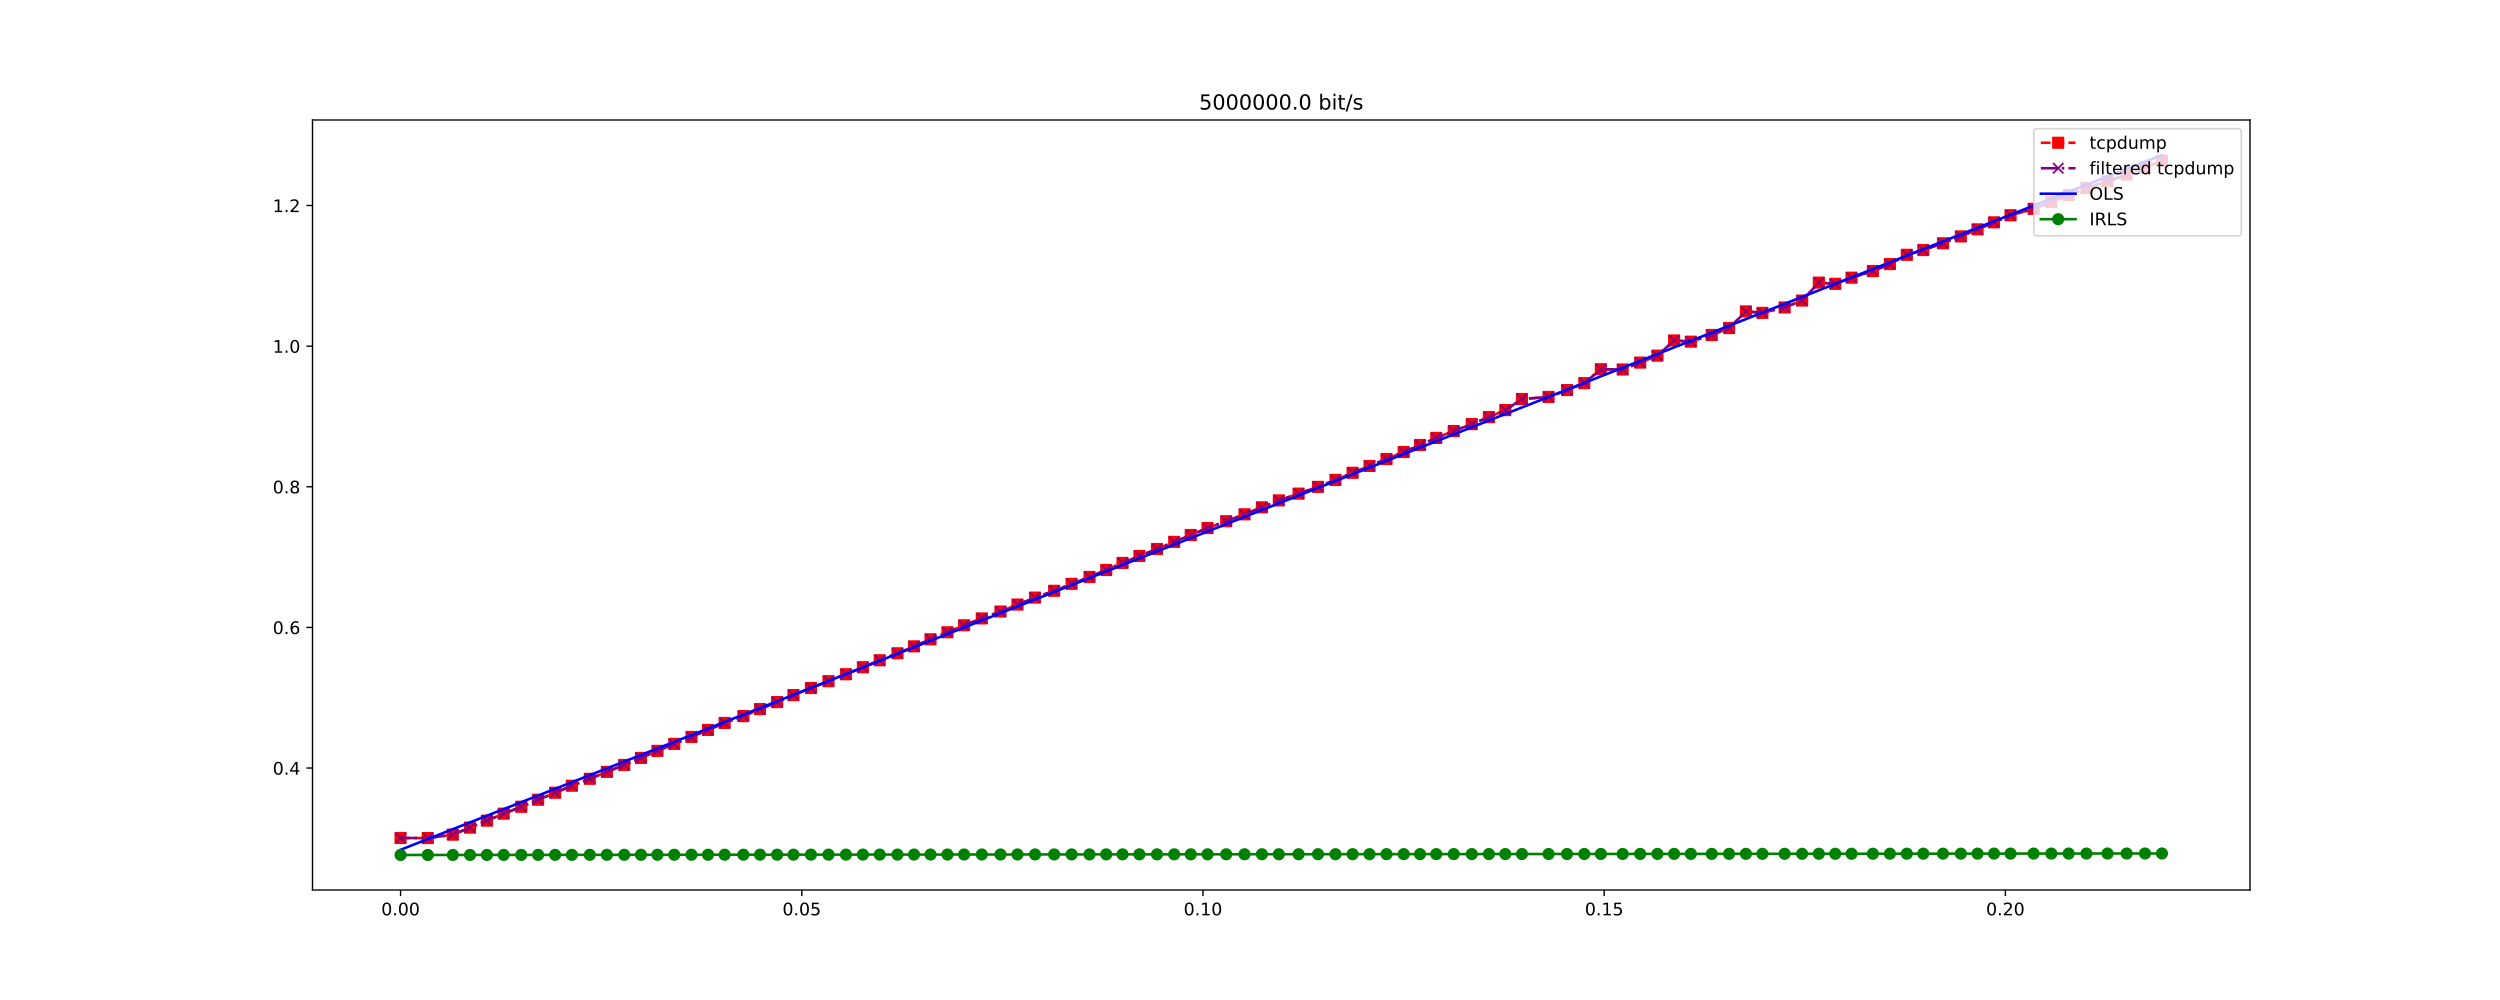 <?xml version="1.0" encoding="utf-8" standalone="no"?>
<!DOCTYPE svg PUBLIC "-//W3C//DTD SVG 1.1//EN"
  "http://www.w3.org/Graphics/SVG/1.1/DTD/svg11.dtd">
<!-- Created with matplotlib (http://matplotlib.org/) -->
<svg height="576pt" version="1.1" viewBox="0 0 1440 576" width="1440pt" xmlns="http://www.w3.org/2000/svg" xmlns:xlink="http://www.w3.org/1999/xlink">
 <defs>
  <style type="text/css">
*{stroke-linecap:butt;stroke-linejoin:round;}
  </style>
 </defs>
 <g id="figure_1">
  <g id="patch_1">
   <path d="M 0 576 
L 1440 576 
L 1440 0 
L 0 0 
z
" style="fill:#ffffff;"/>
  </g>
  <g id="axes_1">
   <g id="patch_2">
    <path d="M 180 512.64 
L 1296 512.64 
L 1296 69.12 
L 180 69.12 
z
" style="fill:#ffffff;"/>
   </g>
   <g id="matplotlib.axis_1">
    <g id="xtick_1">
     <g id="line2d_1">
      <defs>
       <path d="M 0 0 
L 0 3.5 
" id="m612cbed041" style="stroke:#000000;stroke-width:0.8;"/>
      </defs>
      <g>
       <use style="stroke:#000000;stroke-width:0.8;" x="230.727" xlink:href="#m612cbed041" y="512.64"/>
      </g>
     </g>
     <g id="text_1">
      <!-- 0.00 -->
      <defs>
       <path d="M 31.781 66.406 
Q 24.172 66.406 20.328 58.906 
Q 16.5 51.422 16.5 36.375 
Q 16.5 21.391 20.328 13.891 
Q 24.172 6.391 31.781 6.391 
Q 39.453 6.391 43.281 13.891 
Q 47.125 21.391 47.125 36.375 
Q 47.125 51.422 43.281 58.906 
Q 39.453 66.406 31.781 66.406 
z
M 31.781 74.219 
Q 44.047 74.219 50.516 64.516 
Q 56.984 54.828 56.984 36.375 
Q 56.984 17.969 50.516 8.266 
Q 44.047 -1.422 31.781 -1.422 
Q 19.531 -1.422 13.062 8.266 
Q 6.594 17.969 6.594 36.375 
Q 6.594 54.828 13.062 64.516 
Q 19.531 74.219 31.781 74.219 
z
" id="DejaVuSans-30"/>
       <path d="M 10.688 12.406 
L 21 12.406 
L 21 0 
L 10.688 0 
z
" id="DejaVuSans-2e"/>
      </defs>
      <g transform="translate(219.594 527.238)scale(0.1 -0.1)">
       <use xlink:href="#DejaVuSans-30"/>
       <use x="63.623" xlink:href="#DejaVuSans-2e"/>
       <use x="95.41" xlink:href="#DejaVuSans-30"/>
       <use x="159.033" xlink:href="#DejaVuSans-30"/>
      </g>
     </g>
    </g>
    <g id="xtick_2">
     <g id="line2d_2">
      <g>
       <use style="stroke:#000000;stroke-width:0.8;" x="461.822" xlink:href="#m612cbed041" y="512.64"/>
      </g>
     </g>
     <g id="text_2">
      <!-- 0.05 -->
      <defs>
       <path d="M 10.797 72.906 
L 49.516 72.906 
L 49.516 64.594 
L 19.828 64.594 
L 19.828 46.734 
Q 21.969 47.469 24.109 47.828 
Q 26.266 48.188 28.422 48.188 
Q 40.625 48.188 47.75 41.5 
Q 54.891 34.812 54.891 23.391 
Q 54.891 11.625 47.562 5.094 
Q 40.234 -1.422 26.906 -1.422 
Q 22.312 -1.422 17.547 -0.641 
Q 12.797 0.141 7.719 1.703 
L 7.719 11.625 
Q 12.109 9.234 16.797 8.062 
Q 21.484 6.891 26.703 6.891 
Q 35.156 6.891 40.078 11.328 
Q 45.016 15.766 45.016 23.391 
Q 45.016 31 40.078 35.438 
Q 35.156 39.891 26.703 39.891 
Q 22.75 39.891 18.812 39.016 
Q 14.891 38.141 10.797 36.281 
z
" id="DejaVuSans-35"/>
      </defs>
      <g transform="translate(450.689 527.238)scale(0.1 -0.1)">
       <use xlink:href="#DejaVuSans-30"/>
       <use x="63.623" xlink:href="#DejaVuSans-2e"/>
       <use x="95.41" xlink:href="#DejaVuSans-30"/>
       <use x="159.033" xlink:href="#DejaVuSans-35"/>
      </g>
     </g>
    </g>
    <g id="xtick_3">
     <g id="line2d_3">
      <g>
       <use style="stroke:#000000;stroke-width:0.8;" x="692.916" xlink:href="#m612cbed041" y="512.64"/>
      </g>
     </g>
     <g id="text_3">
      <!-- 0.10 -->
      <defs>
       <path d="M 12.406 8.297 
L 28.516 8.297 
L 28.516 63.922 
L 10.984 60.406 
L 10.984 69.391 
L 28.422 72.906 
L 38.281 72.906 
L 38.281 8.297 
L 54.391 8.297 
L 54.391 0 
L 12.406 0 
z
" id="DejaVuSans-31"/>
      </defs>
      <g transform="translate(681.783 527.238)scale(0.1 -0.1)">
       <use xlink:href="#DejaVuSans-30"/>
       <use x="63.623" xlink:href="#DejaVuSans-2e"/>
       <use x="95.41" xlink:href="#DejaVuSans-31"/>
       <use x="159.033" xlink:href="#DejaVuSans-30"/>
      </g>
     </g>
    </g>
    <g id="xtick_4">
     <g id="line2d_4">
      <g>
       <use style="stroke:#000000;stroke-width:0.8;" x="924.01" xlink:href="#m612cbed041" y="512.64"/>
      </g>
     </g>
     <g id="text_4">
      <!-- 0.15 -->
      <g transform="translate(912.877 527.238)scale(0.1 -0.1)">
       <use xlink:href="#DejaVuSans-30"/>
       <use x="63.623" xlink:href="#DejaVuSans-2e"/>
       <use x="95.41" xlink:href="#DejaVuSans-31"/>
       <use x="159.033" xlink:href="#DejaVuSans-35"/>
      </g>
     </g>
    </g>
    <g id="xtick_5">
     <g id="line2d_5">
      <g>
       <use style="stroke:#000000;stroke-width:0.8;" x="1155.104" xlink:href="#m612cbed041" y="512.64"/>
      </g>
     </g>
     <g id="text_5">
      <!-- 0.20 -->
      <defs>
       <path d="M 19.188 8.297 
L 53.609 8.297 
L 53.609 0 
L 7.328 0 
L 7.328 8.297 
Q 12.938 14.109 22.625 23.891 
Q 32.328 33.688 34.812 36.531 
Q 39.547 41.844 41.422 45.531 
Q 43.312 49.219 43.312 52.781 
Q 43.312 58.594 39.234 62.25 
Q 35.156 65.922 28.609 65.922 
Q 23.969 65.922 18.812 64.312 
Q 13.672 62.703 7.812 59.422 
L 7.812 69.391 
Q 13.766 71.781 18.938 73 
Q 24.125 74.219 28.422 74.219 
Q 39.75 74.219 46.484 68.547 
Q 53.219 62.891 53.219 53.422 
Q 53.219 48.922 51.531 44.891 
Q 49.859 40.875 45.406 35.406 
Q 44.188 33.984 37.641 27.219 
Q 31.109 20.453 19.188 8.297 
z
" id="DejaVuSans-32"/>
      </defs>
      <g transform="translate(1143.972 527.238)scale(0.1 -0.1)">
       <use xlink:href="#DejaVuSans-30"/>
       <use x="63.623" xlink:href="#DejaVuSans-2e"/>
       <use x="95.41" xlink:href="#DejaVuSans-32"/>
       <use x="159.033" xlink:href="#DejaVuSans-30"/>
      </g>
     </g>
    </g>
   </g>
   <g id="matplotlib.axis_2">
    <g id="ytick_1">
     <g id="line2d_6">
      <defs>
       <path d="M 0 0 
L -3.5 0 
" id="m33e30f560f" style="stroke:#000000;stroke-width:0.8;"/>
      </defs>
      <g>
       <use style="stroke:#000000;stroke-width:0.8;" x="180" xlink:href="#m33e30f560f" y="442.402"/>
      </g>
     </g>
     <g id="text_6">
      <!-- 0.4 -->
      <defs>
       <path d="M 37.797 64.312 
L 12.891 25.391 
L 37.797 25.391 
z
M 35.203 72.906 
L 47.609 72.906 
L 47.609 25.391 
L 58.016 25.391 
L 58.016 17.188 
L 47.609 17.188 
L 47.609 0 
L 37.797 0 
L 37.797 17.188 
L 4.891 17.188 
L 4.891 26.703 
z
" id="DejaVuSans-34"/>
      </defs>
      <g transform="translate(157.097 446.201)scale(0.1 -0.1)">
       <use xlink:href="#DejaVuSans-30"/>
       <use x="63.623" xlink:href="#DejaVuSans-2e"/>
       <use x="95.41" xlink:href="#DejaVuSans-34"/>
      </g>
     </g>
    </g>
    <g id="ytick_2">
     <g id="line2d_7">
      <g>
       <use style="stroke:#000000;stroke-width:0.8;" x="180" xlink:href="#m33e30f560f" y="361.395"/>
      </g>
     </g>
     <g id="text_7">
      <!-- 0.6 -->
      <defs>
       <path d="M 33.016 40.375 
Q 26.375 40.375 22.484 35.828 
Q 18.609 31.297 18.609 23.391 
Q 18.609 15.531 22.484 10.953 
Q 26.375 6.391 33.016 6.391 
Q 39.656 6.391 43.531 10.953 
Q 47.406 15.531 47.406 23.391 
Q 47.406 31.297 43.531 35.828 
Q 39.656 40.375 33.016 40.375 
z
M 52.594 71.297 
L 52.594 62.312 
Q 48.875 64.062 45.094 64.984 
Q 41.312 65.922 37.594 65.922 
Q 27.828 65.922 22.672 59.328 
Q 17.531 52.734 16.797 39.406 
Q 19.672 43.656 24.016 45.922 
Q 28.375 48.188 33.594 48.188 
Q 44.578 48.188 50.953 41.516 
Q 57.328 34.859 57.328 23.391 
Q 57.328 12.156 50.688 5.359 
Q 44.047 -1.422 33.016 -1.422 
Q 20.359 -1.422 13.672 8.266 
Q 6.984 17.969 6.984 36.375 
Q 6.984 53.656 15.188 63.938 
Q 23.391 74.219 37.203 74.219 
Q 40.922 74.219 44.703 73.484 
Q 48.484 72.75 52.594 71.297 
z
" id="DejaVuSans-36"/>
      </defs>
      <g transform="translate(157.097 365.194)scale(0.1 -0.1)">
       <use xlink:href="#DejaVuSans-30"/>
       <use x="63.623" xlink:href="#DejaVuSans-2e"/>
       <use x="95.41" xlink:href="#DejaVuSans-36"/>
      </g>
     </g>
    </g>
    <g id="ytick_3">
     <g id="line2d_8">
      <g>
       <use style="stroke:#000000;stroke-width:0.8;" x="180" xlink:href="#m33e30f560f" y="280.387"/>
      </g>
     </g>
     <g id="text_8">
      <!-- 0.8 -->
      <defs>
       <path d="M 31.781 34.625 
Q 24.75 34.625 20.719 30.859 
Q 16.703 27.094 16.703 20.516 
Q 16.703 13.922 20.719 10.156 
Q 24.75 6.391 31.781 6.391 
Q 38.812 6.391 42.859 10.172 
Q 46.922 13.969 46.922 20.516 
Q 46.922 27.094 42.891 30.859 
Q 38.875 34.625 31.781 34.625 
z
M 21.922 38.812 
Q 15.578 40.375 12.031 44.719 
Q 8.5 49.078 8.5 55.328 
Q 8.5 64.062 14.719 69.141 
Q 20.953 74.219 31.781 74.219 
Q 42.672 74.219 48.875 69.141 
Q 55.078 64.062 55.078 55.328 
Q 55.078 49.078 51.531 44.719 
Q 48 40.375 41.703 38.812 
Q 48.828 37.156 52.797 32.312 
Q 56.781 27.484 56.781 20.516 
Q 56.781 9.906 50.312 4.234 
Q 43.844 -1.422 31.781 -1.422 
Q 19.734 -1.422 13.25 4.234 
Q 6.781 9.906 6.781 20.516 
Q 6.781 27.484 10.781 32.312 
Q 14.797 37.156 21.922 38.812 
z
M 18.312 54.391 
Q 18.312 48.734 21.844 45.562 
Q 25.391 42.391 31.781 42.391 
Q 38.141 42.391 41.719 45.562 
Q 45.312 48.734 45.312 54.391 
Q 45.312 60.062 41.719 63.234 
Q 38.141 66.406 31.781 66.406 
Q 25.391 66.406 21.844 63.234 
Q 18.312 60.062 18.312 54.391 
z
" id="DejaVuSans-38"/>
      </defs>
      <g transform="translate(157.097 284.186)scale(0.1 -0.1)">
       <use xlink:href="#DejaVuSans-30"/>
       <use x="63.623" xlink:href="#DejaVuSans-2e"/>
       <use x="95.41" xlink:href="#DejaVuSans-38"/>
      </g>
     </g>
    </g>
    <g id="ytick_4">
     <g id="line2d_9">
      <g>
       <use style="stroke:#000000;stroke-width:0.8;" x="180" xlink:href="#m33e30f560f" y="199.379"/>
      </g>
     </g>
     <g id="text_9">
      <!-- 1.0 -->
      <g transform="translate(157.097 203.179)scale(0.1 -0.1)">
       <use xlink:href="#DejaVuSans-31"/>
       <use x="63.623" xlink:href="#DejaVuSans-2e"/>
       <use x="95.41" xlink:href="#DejaVuSans-30"/>
      </g>
     </g>
    </g>
    <g id="ytick_5">
     <g id="line2d_10">
      <g>
       <use style="stroke:#000000;stroke-width:0.8;" x="180" xlink:href="#m33e30f560f" y="118.372"/>
      </g>
     </g>
     <g id="text_10">
      <!-- 1.2 -->
      <g transform="translate(157.097 122.171)scale(0.1 -0.1)">
       <use xlink:href="#DejaVuSans-31"/>
       <use x="63.623" xlink:href="#DejaVuSans-2e"/>
       <use x="95.41" xlink:href="#DejaVuSans-32"/>
      </g>
     </g>
    </g>
   </g>
   <g id="line2d_11">
    <path clip-path="url(#p7b9dac725c)" d="M 230.727 482.695 
L 246.414 482.723 
L 260.834 480.749 
L 270.725 476.714 
L 280.459 472.698 
L 290.123 468.684 
L 300.245 464.697 
L 309.96 460.643 
L 319.759 456.62 
L 329.4 452.585 
L 339.725 448.592 
L 349.57 444.607 
L 359.553 440.606 
L 369.199 436.566 
L 378.683 432.513 
L 388.366 428.485 
L 398.298 424.481 
L 407.801 420.442 
L 417.387 416.397 
L 428.183 412.473 
L 437.769 408.422 
L 447.614 404.406 
L 457.033 400.349 
L 467.095 396.299 
L 477.217 392.352 
L 487.279 388.361 
L 497.022 384.324 
L 506.728 380.307 
L 516.951 376.288 
L 526.459 372.278 
L 535.975 368.24 
L 545.727 364.195 
L 555.313 360.16 
L 565.514 356.191 
L 576.278 352.243 
L 586.067 348.217 
L 596.171 344.228 
L 607.189 340.303 
L 617.232 336.298 
L 627.562 332.331 
L 637.19 328.305 
L 646.595 324.251 
L 656.31 320.224 
L 666.428 316.232 
L 676.337 312.103 
L 685.863 308.171 
L 695.55 304.142 
L 706.305 300.203 
L 716.848 296.231 
L 726.859 292.229 
L 736.607 288.216 
L 747.986 284.334 
L 759.171 280.425 
L 769.228 276.421 
L 779.105 272.339 
L 788.843 268.389 
L 798.646 264.375 
L 808.537 260.364 
L 817.938 256.31 
L 827.283 252.235 
L 837.345 248.251 
L 847.74 244.281 
L 857.598 240.252 
L 867.055 236.216 
L 876.645 229.84 
L 891.971 228.638 
L 902.602 224.686 
L 912.557 220.679 
L 922.092 212.665 
L 934.664 212.832 
L 944.744 208.859 
L 954.681 204.85 
L 964.29 196.101 
L 973.936 196.791 
L 985.971 192.942 
L 995.964 188.952 
L 1005.646 179.367 
L 1015.14 180.198 
L 1027.947 177.092 
L 1038.014 173.121 
L 1047.659 162.784 
L 1057.111 163.485 
L 1066.489 159.926 
L 1078.765 156.112 
L 1088.595 152.097 
L 1098.334 146.778 
L 1107.809 144.017 
L 1119.155 140.13 
L 1129.444 136.153 
L 1139.071 132.109 
L 1148.551 128.073 
L 1158.076 123.977 
L 1171.364 120.291 
L 1181.56 116.304 
L 1191.548 112.317 
L 1201.785 108.333 
L 1213.932 104.458 
L 1224.96 100.558 
L 1235.507 96.628 
L 1245.273 92.606 
" style="fill:none;stroke:#ff0000;stroke-dasharray:5.55,2.4;stroke-dashoffset:0;stroke-width:1.5;"/>
    <defs>
     <path d="M -3 3 
L 3 3 
L 3 -3 
L -3 -3 
z
" id="m6276cae809" style="stroke:#ff0000;stroke-linejoin:miter;"/>
    </defs>
    <g clip-path="url(#p7b9dac725c)">
     <use style="fill:#ff0000;stroke:#ff0000;stroke-linejoin:miter;" x="230.727" xlink:href="#m6276cae809" y="482.695"/>
     <use style="fill:#ff0000;stroke:#ff0000;stroke-linejoin:miter;" x="246.414" xlink:href="#m6276cae809" y="482.723"/>
     <use style="fill:#ff0000;stroke:#ff0000;stroke-linejoin:miter;" x="260.834" xlink:href="#m6276cae809" y="480.749"/>
     <use style="fill:#ff0000;stroke:#ff0000;stroke-linejoin:miter;" x="270.725" xlink:href="#m6276cae809" y="476.714"/>
     <use style="fill:#ff0000;stroke:#ff0000;stroke-linejoin:miter;" x="280.459" xlink:href="#m6276cae809" y="472.698"/>
     <use style="fill:#ff0000;stroke:#ff0000;stroke-linejoin:miter;" x="290.123" xlink:href="#m6276cae809" y="468.684"/>
     <use style="fill:#ff0000;stroke:#ff0000;stroke-linejoin:miter;" x="300.245" xlink:href="#m6276cae809" y="464.697"/>
     <use style="fill:#ff0000;stroke:#ff0000;stroke-linejoin:miter;" x="309.96" xlink:href="#m6276cae809" y="460.643"/>
     <use style="fill:#ff0000;stroke:#ff0000;stroke-linejoin:miter;" x="319.759" xlink:href="#m6276cae809" y="456.62"/>
     <use style="fill:#ff0000;stroke:#ff0000;stroke-linejoin:miter;" x="329.4" xlink:href="#m6276cae809" y="452.585"/>
     <use style="fill:#ff0000;stroke:#ff0000;stroke-linejoin:miter;" x="339.725" xlink:href="#m6276cae809" y="448.592"/>
     <use style="fill:#ff0000;stroke:#ff0000;stroke-linejoin:miter;" x="349.57" xlink:href="#m6276cae809" y="444.607"/>
     <use style="fill:#ff0000;stroke:#ff0000;stroke-linejoin:miter;" x="359.553" xlink:href="#m6276cae809" y="440.606"/>
     <use style="fill:#ff0000;stroke:#ff0000;stroke-linejoin:miter;" x="369.199" xlink:href="#m6276cae809" y="436.566"/>
     <use style="fill:#ff0000;stroke:#ff0000;stroke-linejoin:miter;" x="378.683" xlink:href="#m6276cae809" y="432.513"/>
     <use style="fill:#ff0000;stroke:#ff0000;stroke-linejoin:miter;" x="388.366" xlink:href="#m6276cae809" y="428.485"/>
     <use style="fill:#ff0000;stroke:#ff0000;stroke-linejoin:miter;" x="398.298" xlink:href="#m6276cae809" y="424.481"/>
     <use style="fill:#ff0000;stroke:#ff0000;stroke-linejoin:miter;" x="407.801" xlink:href="#m6276cae809" y="420.442"/>
     <use style="fill:#ff0000;stroke:#ff0000;stroke-linejoin:miter;" x="417.387" xlink:href="#m6276cae809" y="416.397"/>
     <use style="fill:#ff0000;stroke:#ff0000;stroke-linejoin:miter;" x="428.183" xlink:href="#m6276cae809" y="412.473"/>
     <use style="fill:#ff0000;stroke:#ff0000;stroke-linejoin:miter;" x="437.769" xlink:href="#m6276cae809" y="408.422"/>
     <use style="fill:#ff0000;stroke:#ff0000;stroke-linejoin:miter;" x="447.614" xlink:href="#m6276cae809" y="404.406"/>
     <use style="fill:#ff0000;stroke:#ff0000;stroke-linejoin:miter;" x="457.033" xlink:href="#m6276cae809" y="400.349"/>
     <use style="fill:#ff0000;stroke:#ff0000;stroke-linejoin:miter;" x="467.095" xlink:href="#m6276cae809" y="396.299"/>
     <use style="fill:#ff0000;stroke:#ff0000;stroke-linejoin:miter;" x="477.217" xlink:href="#m6276cae809" y="392.352"/>
     <use style="fill:#ff0000;stroke:#ff0000;stroke-linejoin:miter;" x="487.279" xlink:href="#m6276cae809" y="388.361"/>
     <use style="fill:#ff0000;stroke:#ff0000;stroke-linejoin:miter;" x="497.022" xlink:href="#m6276cae809" y="384.324"/>
     <use style="fill:#ff0000;stroke:#ff0000;stroke-linejoin:miter;" x="506.728" xlink:href="#m6276cae809" y="380.307"/>
     <use style="fill:#ff0000;stroke:#ff0000;stroke-linejoin:miter;" x="516.951" xlink:href="#m6276cae809" y="376.288"/>
     <use style="fill:#ff0000;stroke:#ff0000;stroke-linejoin:miter;" x="526.459" xlink:href="#m6276cae809" y="372.278"/>
     <use style="fill:#ff0000;stroke:#ff0000;stroke-linejoin:miter;" x="535.975" xlink:href="#m6276cae809" y="368.24"/>
     <use style="fill:#ff0000;stroke:#ff0000;stroke-linejoin:miter;" x="545.727" xlink:href="#m6276cae809" y="364.195"/>
     <use style="fill:#ff0000;stroke:#ff0000;stroke-linejoin:miter;" x="555.313" xlink:href="#m6276cae809" y="360.16"/>
     <use style="fill:#ff0000;stroke:#ff0000;stroke-linejoin:miter;" x="565.514" xlink:href="#m6276cae809" y="356.191"/>
     <use style="fill:#ff0000;stroke:#ff0000;stroke-linejoin:miter;" x="576.278" xlink:href="#m6276cae809" y="352.243"/>
     <use style="fill:#ff0000;stroke:#ff0000;stroke-linejoin:miter;" x="586.067" xlink:href="#m6276cae809" y="348.217"/>
     <use style="fill:#ff0000;stroke:#ff0000;stroke-linejoin:miter;" x="596.171" xlink:href="#m6276cae809" y="344.228"/>
     <use style="fill:#ff0000;stroke:#ff0000;stroke-linejoin:miter;" x="607.189" xlink:href="#m6276cae809" y="340.303"/>
     <use style="fill:#ff0000;stroke:#ff0000;stroke-linejoin:miter;" x="617.232" xlink:href="#m6276cae809" y="336.298"/>
     <use style="fill:#ff0000;stroke:#ff0000;stroke-linejoin:miter;" x="627.562" xlink:href="#m6276cae809" y="332.331"/>
     <use style="fill:#ff0000;stroke:#ff0000;stroke-linejoin:miter;" x="637.19" xlink:href="#m6276cae809" y="328.305"/>
     <use style="fill:#ff0000;stroke:#ff0000;stroke-linejoin:miter;" x="646.595" xlink:href="#m6276cae809" y="324.251"/>
     <use style="fill:#ff0000;stroke:#ff0000;stroke-linejoin:miter;" x="656.31" xlink:href="#m6276cae809" y="320.224"/>
     <use style="fill:#ff0000;stroke:#ff0000;stroke-linejoin:miter;" x="666.428" xlink:href="#m6276cae809" y="316.232"/>
     <use style="fill:#ff0000;stroke:#ff0000;stroke-linejoin:miter;" x="676.337" xlink:href="#m6276cae809" y="312.103"/>
     <use style="fill:#ff0000;stroke:#ff0000;stroke-linejoin:miter;" x="685.863" xlink:href="#m6276cae809" y="308.171"/>
     <use style="fill:#ff0000;stroke:#ff0000;stroke-linejoin:miter;" x="695.55" xlink:href="#m6276cae809" y="304.142"/>
     <use style="fill:#ff0000;stroke:#ff0000;stroke-linejoin:miter;" x="706.305" xlink:href="#m6276cae809" y="300.203"/>
     <use style="fill:#ff0000;stroke:#ff0000;stroke-linejoin:miter;" x="716.848" xlink:href="#m6276cae809" y="296.231"/>
     <use style="fill:#ff0000;stroke:#ff0000;stroke-linejoin:miter;" x="726.859" xlink:href="#m6276cae809" y="292.229"/>
     <use style="fill:#ff0000;stroke:#ff0000;stroke-linejoin:miter;" x="736.607" xlink:href="#m6276cae809" y="288.216"/>
     <use style="fill:#ff0000;stroke:#ff0000;stroke-linejoin:miter;" x="747.986" xlink:href="#m6276cae809" y="284.334"/>
     <use style="fill:#ff0000;stroke:#ff0000;stroke-linejoin:miter;" x="759.171" xlink:href="#m6276cae809" y="280.425"/>
     <use style="fill:#ff0000;stroke:#ff0000;stroke-linejoin:miter;" x="769.228" xlink:href="#m6276cae809" y="276.421"/>
     <use style="fill:#ff0000;stroke:#ff0000;stroke-linejoin:miter;" x="779.105" xlink:href="#m6276cae809" y="272.339"/>
     <use style="fill:#ff0000;stroke:#ff0000;stroke-linejoin:miter;" x="788.843" xlink:href="#m6276cae809" y="268.389"/>
     <use style="fill:#ff0000;stroke:#ff0000;stroke-linejoin:miter;" x="798.646" xlink:href="#m6276cae809" y="264.375"/>
     <use style="fill:#ff0000;stroke:#ff0000;stroke-linejoin:miter;" x="808.537" xlink:href="#m6276cae809" y="260.364"/>
     <use style="fill:#ff0000;stroke:#ff0000;stroke-linejoin:miter;" x="817.938" xlink:href="#m6276cae809" y="256.31"/>
     <use style="fill:#ff0000;stroke:#ff0000;stroke-linejoin:miter;" x="827.283" xlink:href="#m6276cae809" y="252.235"/>
     <use style="fill:#ff0000;stroke:#ff0000;stroke-linejoin:miter;" x="837.345" xlink:href="#m6276cae809" y="248.251"/>
     <use style="fill:#ff0000;stroke:#ff0000;stroke-linejoin:miter;" x="847.74" xlink:href="#m6276cae809" y="244.281"/>
     <use style="fill:#ff0000;stroke:#ff0000;stroke-linejoin:miter;" x="857.598" xlink:href="#m6276cae809" y="240.252"/>
     <use style="fill:#ff0000;stroke:#ff0000;stroke-linejoin:miter;" x="867.055" xlink:href="#m6276cae809" y="236.216"/>
     <use style="fill:#ff0000;stroke:#ff0000;stroke-linejoin:miter;" x="876.645" xlink:href="#m6276cae809" y="229.84"/>
     <use style="fill:#ff0000;stroke:#ff0000;stroke-linejoin:miter;" x="891.971" xlink:href="#m6276cae809" y="228.638"/>
     <use style="fill:#ff0000;stroke:#ff0000;stroke-linejoin:miter;" x="902.602" xlink:href="#m6276cae809" y="224.686"/>
     <use style="fill:#ff0000;stroke:#ff0000;stroke-linejoin:miter;" x="912.557" xlink:href="#m6276cae809" y="220.679"/>
     <use style="fill:#ff0000;stroke:#ff0000;stroke-linejoin:miter;" x="922.092" xlink:href="#m6276cae809" y="212.665"/>
     <use style="fill:#ff0000;stroke:#ff0000;stroke-linejoin:miter;" x="934.664" xlink:href="#m6276cae809" y="212.832"/>
     <use style="fill:#ff0000;stroke:#ff0000;stroke-linejoin:miter;" x="944.744" xlink:href="#m6276cae809" y="208.859"/>
     <use style="fill:#ff0000;stroke:#ff0000;stroke-linejoin:miter;" x="954.681" xlink:href="#m6276cae809" y="204.85"/>
     <use style="fill:#ff0000;stroke:#ff0000;stroke-linejoin:miter;" x="964.29" xlink:href="#m6276cae809" y="196.101"/>
     <use style="fill:#ff0000;stroke:#ff0000;stroke-linejoin:miter;" x="973.936" xlink:href="#m6276cae809" y="196.791"/>
     <use style="fill:#ff0000;stroke:#ff0000;stroke-linejoin:miter;" x="985.971" xlink:href="#m6276cae809" y="192.942"/>
     <use style="fill:#ff0000;stroke:#ff0000;stroke-linejoin:miter;" x="995.964" xlink:href="#m6276cae809" y="188.952"/>
     <use style="fill:#ff0000;stroke:#ff0000;stroke-linejoin:miter;" x="1005.646" xlink:href="#m6276cae809" y="179.367"/>
     <use style="fill:#ff0000;stroke:#ff0000;stroke-linejoin:miter;" x="1015.14" xlink:href="#m6276cae809" y="180.198"/>
     <use style="fill:#ff0000;stroke:#ff0000;stroke-linejoin:miter;" x="1027.947" xlink:href="#m6276cae809" y="177.092"/>
     <use style="fill:#ff0000;stroke:#ff0000;stroke-linejoin:miter;" x="1038.014" xlink:href="#m6276cae809" y="173.121"/>
     <use style="fill:#ff0000;stroke:#ff0000;stroke-linejoin:miter;" x="1047.659" xlink:href="#m6276cae809" y="162.784"/>
     <use style="fill:#ff0000;stroke:#ff0000;stroke-linejoin:miter;" x="1057.111" xlink:href="#m6276cae809" y="163.485"/>
     <use style="fill:#ff0000;stroke:#ff0000;stroke-linejoin:miter;" x="1066.489" xlink:href="#m6276cae809" y="159.926"/>
     <use style="fill:#ff0000;stroke:#ff0000;stroke-linejoin:miter;" x="1078.765" xlink:href="#m6276cae809" y="156.112"/>
     <use style="fill:#ff0000;stroke:#ff0000;stroke-linejoin:miter;" x="1088.595" xlink:href="#m6276cae809" y="152.097"/>
     <use style="fill:#ff0000;stroke:#ff0000;stroke-linejoin:miter;" x="1098.334" xlink:href="#m6276cae809" y="146.778"/>
     <use style="fill:#ff0000;stroke:#ff0000;stroke-linejoin:miter;" x="1107.809" xlink:href="#m6276cae809" y="144.017"/>
     <use style="fill:#ff0000;stroke:#ff0000;stroke-linejoin:miter;" x="1119.155" xlink:href="#m6276cae809" y="140.13"/>
     <use style="fill:#ff0000;stroke:#ff0000;stroke-linejoin:miter;" x="1129.444" xlink:href="#m6276cae809" y="136.153"/>
     <use style="fill:#ff0000;stroke:#ff0000;stroke-linejoin:miter;" x="1139.071" xlink:href="#m6276cae809" y="132.109"/>
     <use style="fill:#ff0000;stroke:#ff0000;stroke-linejoin:miter;" x="1148.551" xlink:href="#m6276cae809" y="128.073"/>
     <use style="fill:#ff0000;stroke:#ff0000;stroke-linejoin:miter;" x="1158.076" xlink:href="#m6276cae809" y="123.977"/>
     <use style="fill:#ff0000;stroke:#ff0000;stroke-linejoin:miter;" x="1171.364" xlink:href="#m6276cae809" y="120.291"/>
     <use style="fill:#ff0000;stroke:#ff0000;stroke-linejoin:miter;" x="1181.56" xlink:href="#m6276cae809" y="116.304"/>
     <use style="fill:#ff0000;stroke:#ff0000;stroke-linejoin:miter;" x="1191.548" xlink:href="#m6276cae809" y="112.317"/>
     <use style="fill:#ff0000;stroke:#ff0000;stroke-linejoin:miter;" x="1201.785" xlink:href="#m6276cae809" y="108.333"/>
     <use style="fill:#ff0000;stroke:#ff0000;stroke-linejoin:miter;" x="1213.932" xlink:href="#m6276cae809" y="104.458"/>
     <use style="fill:#ff0000;stroke:#ff0000;stroke-linejoin:miter;" x="1224.96" xlink:href="#m6276cae809" y="100.558"/>
     <use style="fill:#ff0000;stroke:#ff0000;stroke-linejoin:miter;" x="1235.507" xlink:href="#m6276cae809" y="96.628"/>
     <use style="fill:#ff0000;stroke:#ff0000;stroke-linejoin:miter;" x="1245.273" xlink:href="#m6276cae809" y="92.606"/>
    </g>
   </g>
   <g id="line2d_12">
    <path clip-path="url(#p7b9dac725c)" d="M 230.727 482.695 
L 246.414 482.723 
L 260.834 480.749 
L 270.725 476.714 
L 280.459 472.698 
L 290.123 468.684 
L 300.245 464.697 
L 309.96 460.643 
L 319.759 456.62 
L 329.4 452.585 
L 339.725 448.592 
L 349.57 444.607 
L 359.553 440.606 
L 369.199 436.566 
L 378.683 432.513 
L 388.366 428.485 
L 398.298 424.481 
L 407.801 420.442 
L 417.387 416.397 
L 428.183 412.473 
L 437.769 408.422 
L 447.614 404.406 
L 457.033 400.349 
L 467.095 396.299 
L 477.217 392.352 
L 487.279 388.361 
L 497.022 384.324 
L 506.728 380.307 
L 516.951 376.288 
L 526.459 372.278 
L 535.975 368.24 
L 545.727 364.195 
L 555.313 360.16 
L 565.514 356.191 
L 576.278 352.243 
L 586.067 348.217 
L 596.171 344.228 
L 607.189 340.303 
L 617.232 336.298 
L 627.562 332.331 
L 637.19 328.305 
L 646.595 324.251 
L 656.31 320.224 
L 666.428 316.232 
L 676.337 312.103 
L 685.863 308.171 
L 695.55 304.142 
L 706.305 300.203 
L 716.848 296.231 
L 726.859 292.229 
L 736.607 288.216 
L 747.986 284.334 
L 759.171 280.425 
L 769.228 276.421 
L 779.105 272.339 
L 788.843 268.389 
L 798.646 264.375 
L 808.537 260.364 
L 817.938 256.31 
L 827.283 252.235 
L 837.345 248.251 
L 847.74 244.281 
L 857.598 240.252 
L 867.055 236.216 
L 876.645 229.84 
L 891.971 228.638 
L 902.602 224.686 
L 912.557 220.679 
L 922.092 212.665 
L 934.664 212.832 
L 944.744 208.859 
L 954.681 204.85 
L 964.29 196.101 
L 973.936 196.791 
L 985.971 192.942 
L 995.964 188.952 
L 1005.646 179.367 
L 1015.14 180.198 
L 1027.947 177.092 
L 1038.014 173.121 
L 1047.659 162.784 
L 1057.111 163.485 
L 1066.489 159.926 
L 1078.765 156.112 
L 1088.595 152.097 
L 1098.334 146.778 
L 1107.809 144.017 
L 1119.155 140.13 
L 1129.444 136.153 
L 1139.071 132.109 
L 1148.551 128.073 
L 1158.076 123.977 
L 1171.364 120.291 
L 1181.56 116.304 
L 1191.548 112.317 
L 1201.785 108.333 
L 1213.932 104.458 
L 1224.96 100.558 
L 1235.507 96.628 
L 1245.273 92.606 
" style="fill:none;stroke:#800080;stroke-dasharray:9.6,2.4,1.5,2.4;stroke-dashoffset:0;stroke-width:1.5;"/>
    <defs>
     <path d="M -3 3 
L 3 -3 
M -3 -3 
L 3 3 
" id="m9254db2882" style="stroke:#800080;"/>
    </defs>
    <g clip-path="url(#p7b9dac725c)">
     <use style="fill:#800080;stroke:#800080;" x="230.727" xlink:href="#m9254db2882" y="482.695"/>
     <use style="fill:#800080;stroke:#800080;" x="246.414" xlink:href="#m9254db2882" y="482.723"/>
     <use style="fill:#800080;stroke:#800080;" x="260.834" xlink:href="#m9254db2882" y="480.749"/>
     <use style="fill:#800080;stroke:#800080;" x="270.725" xlink:href="#m9254db2882" y="476.714"/>
     <use style="fill:#800080;stroke:#800080;" x="280.459" xlink:href="#m9254db2882" y="472.698"/>
     <use style="fill:#800080;stroke:#800080;" x="290.123" xlink:href="#m9254db2882" y="468.684"/>
     <use style="fill:#800080;stroke:#800080;" x="300.245" xlink:href="#m9254db2882" y="464.697"/>
     <use style="fill:#800080;stroke:#800080;" x="309.96" xlink:href="#m9254db2882" y="460.643"/>
     <use style="fill:#800080;stroke:#800080;" x="319.759" xlink:href="#m9254db2882" y="456.62"/>
     <use style="fill:#800080;stroke:#800080;" x="329.4" xlink:href="#m9254db2882" y="452.585"/>
     <use style="fill:#800080;stroke:#800080;" x="339.725" xlink:href="#m9254db2882" y="448.592"/>
     <use style="fill:#800080;stroke:#800080;" x="349.57" xlink:href="#m9254db2882" y="444.607"/>
     <use style="fill:#800080;stroke:#800080;" x="359.553" xlink:href="#m9254db2882" y="440.606"/>
     <use style="fill:#800080;stroke:#800080;" x="369.199" xlink:href="#m9254db2882" y="436.566"/>
     <use style="fill:#800080;stroke:#800080;" x="378.683" xlink:href="#m9254db2882" y="432.513"/>
     <use style="fill:#800080;stroke:#800080;" x="388.366" xlink:href="#m9254db2882" y="428.485"/>
     <use style="fill:#800080;stroke:#800080;" x="398.298" xlink:href="#m9254db2882" y="424.481"/>
     <use style="fill:#800080;stroke:#800080;" x="407.801" xlink:href="#m9254db2882" y="420.442"/>
     <use style="fill:#800080;stroke:#800080;" x="417.387" xlink:href="#m9254db2882" y="416.397"/>
     <use style="fill:#800080;stroke:#800080;" x="428.183" xlink:href="#m9254db2882" y="412.473"/>
     <use style="fill:#800080;stroke:#800080;" x="437.769" xlink:href="#m9254db2882" y="408.422"/>
     <use style="fill:#800080;stroke:#800080;" x="447.614" xlink:href="#m9254db2882" y="404.406"/>
     <use style="fill:#800080;stroke:#800080;" x="457.033" xlink:href="#m9254db2882" y="400.349"/>
     <use style="fill:#800080;stroke:#800080;" x="467.095" xlink:href="#m9254db2882" y="396.299"/>
     <use style="fill:#800080;stroke:#800080;" x="477.217" xlink:href="#m9254db2882" y="392.352"/>
     <use style="fill:#800080;stroke:#800080;" x="487.279" xlink:href="#m9254db2882" y="388.361"/>
     <use style="fill:#800080;stroke:#800080;" x="497.022" xlink:href="#m9254db2882" y="384.324"/>
     <use style="fill:#800080;stroke:#800080;" x="506.728" xlink:href="#m9254db2882" y="380.307"/>
     <use style="fill:#800080;stroke:#800080;" x="516.951" xlink:href="#m9254db2882" y="376.288"/>
     <use style="fill:#800080;stroke:#800080;" x="526.459" xlink:href="#m9254db2882" y="372.278"/>
     <use style="fill:#800080;stroke:#800080;" x="535.975" xlink:href="#m9254db2882" y="368.24"/>
     <use style="fill:#800080;stroke:#800080;" x="545.727" xlink:href="#m9254db2882" y="364.195"/>
     <use style="fill:#800080;stroke:#800080;" x="555.313" xlink:href="#m9254db2882" y="360.16"/>
     <use style="fill:#800080;stroke:#800080;" x="565.514" xlink:href="#m9254db2882" y="356.191"/>
     <use style="fill:#800080;stroke:#800080;" x="576.278" xlink:href="#m9254db2882" y="352.243"/>
     <use style="fill:#800080;stroke:#800080;" x="586.067" xlink:href="#m9254db2882" y="348.217"/>
     <use style="fill:#800080;stroke:#800080;" x="596.171" xlink:href="#m9254db2882" y="344.228"/>
     <use style="fill:#800080;stroke:#800080;" x="607.189" xlink:href="#m9254db2882" y="340.303"/>
     <use style="fill:#800080;stroke:#800080;" x="617.232" xlink:href="#m9254db2882" y="336.298"/>
     <use style="fill:#800080;stroke:#800080;" x="627.562" xlink:href="#m9254db2882" y="332.331"/>
     <use style="fill:#800080;stroke:#800080;" x="637.19" xlink:href="#m9254db2882" y="328.305"/>
     <use style="fill:#800080;stroke:#800080;" x="646.595" xlink:href="#m9254db2882" y="324.251"/>
     <use style="fill:#800080;stroke:#800080;" x="656.31" xlink:href="#m9254db2882" y="320.224"/>
     <use style="fill:#800080;stroke:#800080;" x="666.428" xlink:href="#m9254db2882" y="316.232"/>
     <use style="fill:#800080;stroke:#800080;" x="676.337" xlink:href="#m9254db2882" y="312.103"/>
     <use style="fill:#800080;stroke:#800080;" x="685.863" xlink:href="#m9254db2882" y="308.171"/>
     <use style="fill:#800080;stroke:#800080;" x="695.55" xlink:href="#m9254db2882" y="304.142"/>
     <use style="fill:#800080;stroke:#800080;" x="706.305" xlink:href="#m9254db2882" y="300.203"/>
     <use style="fill:#800080;stroke:#800080;" x="716.848" xlink:href="#m9254db2882" y="296.231"/>
     <use style="fill:#800080;stroke:#800080;" x="726.859" xlink:href="#m9254db2882" y="292.229"/>
     <use style="fill:#800080;stroke:#800080;" x="736.607" xlink:href="#m9254db2882" y="288.216"/>
     <use style="fill:#800080;stroke:#800080;" x="747.986" xlink:href="#m9254db2882" y="284.334"/>
     <use style="fill:#800080;stroke:#800080;" x="759.171" xlink:href="#m9254db2882" y="280.425"/>
     <use style="fill:#800080;stroke:#800080;" x="769.228" xlink:href="#m9254db2882" y="276.421"/>
     <use style="fill:#800080;stroke:#800080;" x="779.105" xlink:href="#m9254db2882" y="272.339"/>
     <use style="fill:#800080;stroke:#800080;" x="788.843" xlink:href="#m9254db2882" y="268.389"/>
     <use style="fill:#800080;stroke:#800080;" x="798.646" xlink:href="#m9254db2882" y="264.375"/>
     <use style="fill:#800080;stroke:#800080;" x="808.537" xlink:href="#m9254db2882" y="260.364"/>
     <use style="fill:#800080;stroke:#800080;" x="817.938" xlink:href="#m9254db2882" y="256.31"/>
     <use style="fill:#800080;stroke:#800080;" x="827.283" xlink:href="#m9254db2882" y="252.235"/>
     <use style="fill:#800080;stroke:#800080;" x="837.345" xlink:href="#m9254db2882" y="248.251"/>
     <use style="fill:#800080;stroke:#800080;" x="847.74" xlink:href="#m9254db2882" y="244.281"/>
     <use style="fill:#800080;stroke:#800080;" x="857.598" xlink:href="#m9254db2882" y="240.252"/>
     <use style="fill:#800080;stroke:#800080;" x="867.055" xlink:href="#m9254db2882" y="236.216"/>
     <use style="fill:#800080;stroke:#800080;" x="876.645" xlink:href="#m9254db2882" y="229.84"/>
     <use style="fill:#800080;stroke:#800080;" x="891.971" xlink:href="#m9254db2882" y="228.638"/>
     <use style="fill:#800080;stroke:#800080;" x="902.602" xlink:href="#m9254db2882" y="224.686"/>
     <use style="fill:#800080;stroke:#800080;" x="912.557" xlink:href="#m9254db2882" y="220.679"/>
     <use style="fill:#800080;stroke:#800080;" x="922.092" xlink:href="#m9254db2882" y="212.665"/>
     <use style="fill:#800080;stroke:#800080;" x="934.664" xlink:href="#m9254db2882" y="212.832"/>
     <use style="fill:#800080;stroke:#800080;" x="944.744" xlink:href="#m9254db2882" y="208.859"/>
     <use style="fill:#800080;stroke:#800080;" x="954.681" xlink:href="#m9254db2882" y="204.85"/>
     <use style="fill:#800080;stroke:#800080;" x="964.29" xlink:href="#m9254db2882" y="196.101"/>
     <use style="fill:#800080;stroke:#800080;" x="973.936" xlink:href="#m9254db2882" y="196.791"/>
     <use style="fill:#800080;stroke:#800080;" x="985.971" xlink:href="#m9254db2882" y="192.942"/>
     <use style="fill:#800080;stroke:#800080;" x="995.964" xlink:href="#m9254db2882" y="188.952"/>
     <use style="fill:#800080;stroke:#800080;" x="1005.646" xlink:href="#m9254db2882" y="179.367"/>
     <use style="fill:#800080;stroke:#800080;" x="1015.14" xlink:href="#m9254db2882" y="180.198"/>
     <use style="fill:#800080;stroke:#800080;" x="1027.947" xlink:href="#m9254db2882" y="177.092"/>
     <use style="fill:#800080;stroke:#800080;" x="1038.014" xlink:href="#m9254db2882" y="173.121"/>
     <use style="fill:#800080;stroke:#800080;" x="1047.659" xlink:href="#m9254db2882" y="162.784"/>
     <use style="fill:#800080;stroke:#800080;" x="1057.111" xlink:href="#m9254db2882" y="163.485"/>
     <use style="fill:#800080;stroke:#800080;" x="1066.489" xlink:href="#m9254db2882" y="159.926"/>
     <use style="fill:#800080;stroke:#800080;" x="1078.765" xlink:href="#m9254db2882" y="156.112"/>
     <use style="fill:#800080;stroke:#800080;" x="1088.595" xlink:href="#m9254db2882" y="152.097"/>
     <use style="fill:#800080;stroke:#800080;" x="1098.334" xlink:href="#m9254db2882" y="146.778"/>
     <use style="fill:#800080;stroke:#800080;" x="1107.809" xlink:href="#m9254db2882" y="144.017"/>
     <use style="fill:#800080;stroke:#800080;" x="1119.155" xlink:href="#m9254db2882" y="140.13"/>
     <use style="fill:#800080;stroke:#800080;" x="1129.444" xlink:href="#m9254db2882" y="136.153"/>
     <use style="fill:#800080;stroke:#800080;" x="1139.071" xlink:href="#m9254db2882" y="132.109"/>
     <use style="fill:#800080;stroke:#800080;" x="1148.551" xlink:href="#m9254db2882" y="128.073"/>
     <use style="fill:#800080;stroke:#800080;" x="1158.076" xlink:href="#m9254db2882" y="123.977"/>
     <use style="fill:#800080;stroke:#800080;" x="1171.364" xlink:href="#m9254db2882" y="120.291"/>
     <use style="fill:#800080;stroke:#800080;" x="1181.56" xlink:href="#m9254db2882" y="116.304"/>
     <use style="fill:#800080;stroke:#800080;" x="1191.548" xlink:href="#m9254db2882" y="112.317"/>
     <use style="fill:#800080;stroke:#800080;" x="1201.785" xlink:href="#m9254db2882" y="108.333"/>
     <use style="fill:#800080;stroke:#800080;" x="1213.932" xlink:href="#m9254db2882" y="104.458"/>
     <use style="fill:#800080;stroke:#800080;" x="1224.96" xlink:href="#m9254db2882" y="100.558"/>
     <use style="fill:#800080;stroke:#800080;" x="1235.507" xlink:href="#m9254db2882" y="96.628"/>
     <use style="fill:#800080;stroke:#800080;" x="1245.273" xlink:href="#m9254db2882" y="92.606"/>
    </g>
   </g>
   <g id="line2d_13">
    <path clip-path="url(#p7b9dac725c)" d="M 230.727 489.471 
L 246.414 483.283 
L 260.834 477.595 
L 270.725 473.694 
L 280.459 469.854 
L 290.123 466.042 
L 300.245 462.049 
L 309.96 458.217 
L 319.759 454.352 
L 329.4 450.549 
L 339.725 446.476 
L 349.57 442.593 
L 359.553 438.655 
L 369.199 434.85 
L 378.683 431.109 
L 388.366 427.29 
L 398.298 423.372 
L 407.801 419.624 
L 417.387 415.842 
L 428.183 411.584 
L 437.769 407.802 
L 447.614 403.919 
L 457.033 400.204 
L 467.095 396.235 
L 477.217 392.242 
L 487.279 388.273 
L 497.022 384.43 
L 506.728 380.602 
L 516.951 376.569 
L 526.459 372.819 
L 535.975 369.065 
L 545.727 365.218 
L 555.313 361.437 
L 565.514 357.413 
L 576.278 353.167 
L 586.067 349.306 
L 596.171 345.321 
L 607.189 340.974 
L 617.232 337.013 
L 627.562 332.938 
L 637.19 329.14 
L 646.595 325.43 
L 656.31 321.598 
L 666.428 317.607 
L 676.337 313.699 
L 685.863 309.941 
L 695.55 306.12 
L 706.305 301.877 
L 716.848 297.719 
L 726.859 293.77 
L 736.607 289.925 
L 747.986 285.437 
L 759.171 281.025 
L 769.228 277.058 
L 779.105 273.162 
L 788.843 269.32 
L 798.646 265.453 
L 808.537 261.552 
L 817.938 257.844 
L 827.283 254.157 
L 837.345 250.188 
L 847.74 246.088 
L 857.598 242.199 
L 867.055 238.469 
L 876.645 234.686 
L 891.971 228.641 
L 902.602 224.448 
L 912.557 220.521 
L 922.092 216.76 
L 934.664 211.801 
L 944.744 207.825 
L 954.681 203.905 
L 964.29 200.115 
L 973.936 196.31 
L 985.971 191.562 
L 995.964 187.621 
L 1005.646 183.801 
L 1015.14 180.057 
L 1027.947 175.005 
L 1038.014 171.034 
L 1047.659 167.229 
L 1057.111 163.501 
L 1066.489 159.802 
L 1078.765 154.96 
L 1088.595 151.082 
L 1098.334 147.241 
L 1107.809 143.503 
L 1119.155 139.027 
L 1129.444 134.969 
L 1139.071 131.172 
L 1148.551 127.432 
L 1158.076 123.675 
L 1171.364 118.433 
L 1181.56 114.412 
L 1191.548 110.472 
L 1201.785 106.434 
L 1213.932 101.643 
L 1224.96 97.293 
L 1235.507 93.132 
L 1245.273 89.28 
" style="fill:none;stroke:#0000ff;stroke-linecap:square;stroke-width:1.5;"/>
   </g>
   <g id="line2d_14">
    <path clip-path="url(#p7b9dac725c)" d="M 230.727 492.48 
L 246.414 492.466 
L 260.834 492.454 
L 270.725 492.445 
L 280.459 492.437 
L 290.123 492.429 
L 300.245 492.42 
L 309.96 492.411 
L 319.759 492.403 
L 329.4 492.395 
L 339.725 492.386 
L 349.57 492.377 
L 359.553 492.368 
L 369.199 492.36 
L 378.683 492.352 
L 388.366 492.343 
L 398.298 492.335 
L 407.801 492.327 
L 417.387 492.318 
L 428.183 492.309 
L 437.769 492.301 
L 447.614 492.292 
L 457.033 492.284 
L 467.095 492.275 
L 477.217 492.267 
L 487.279 492.258 
L 497.022 492.249 
L 506.728 492.241 
L 516.951 492.232 
L 526.459 492.224 
L 535.975 492.216 
L 545.727 492.207 
L 555.313 492.199 
L 565.514 492.19 
L 576.278 492.181 
L 586.067 492.172 
L 596.171 492.164 
L 607.189 492.154 
L 617.232 492.145 
L 627.562 492.136 
L 637.19 492.128 
L 646.595 492.12 
L 656.31 492.111 
L 666.428 492.103 
L 676.337 492.094 
L 685.863 492.086 
L 695.55 492.077 
L 706.305 492.068 
L 716.848 492.059 
L 726.859 492.05 
L 736.607 492.042 
L 747.986 492.032 
L 759.171 492.022 
L 769.228 492.014 
L 779.105 492.005 
L 788.843 491.997 
L 798.646 491.988 
L 808.537 491.98 
L 817.938 491.972 
L 827.283 491.963 
L 837.345 491.955 
L 847.74 491.946 
L 857.598 491.937 
L 867.055 491.929 
L 876.645 491.921 
L 891.971 491.907 
L 902.602 491.898 
L 912.557 491.89 
L 922.092 491.881 
L 934.664 491.87 
L 944.744 491.862 
L 954.681 491.853 
L 964.29 491.845 
L 973.936 491.836 
L 985.971 491.826 
L 995.964 491.817 
L 1005.646 491.809 
L 1015.14 491.801 
L 1027.947 491.79 
L 1038.014 491.781 
L 1047.659 491.773 
L 1057.111 491.764 
L 1066.489 491.756 
L 1078.765 491.746 
L 1088.595 491.737 
L 1098.334 491.729 
L 1107.809 491.721 
L 1119.155 491.711 
L 1129.444 491.702 
L 1139.071 491.693 
L 1148.551 491.685 
L 1158.076 491.677 
L 1171.364 491.665 
L 1181.56 491.657 
L 1191.548 491.648 
L 1201.785 491.639 
L 1213.932 491.629 
L 1224.96 491.619 
L 1235.507 491.61 
L 1245.273 491.601 
" style="fill:none;stroke:#008000;stroke-linecap:square;stroke-width:1.5;"/>
    <defs>
     <path d="M 0 3 
C 0.796 3 1.559 2.684 2.121 2.121 
C 2.684 1.559 3 0.796 3 0 
C 3 -0.796 2.684 -1.559 2.121 -2.121 
C 1.559 -2.684 0.796 -3 0 -3 
C -0.796 -3 -1.559 -2.684 -2.121 -2.121 
C -2.684 -1.559 -3 -0.796 -3 0 
C -3 0.796 -2.684 1.559 -2.121 2.121 
C -1.559 2.684 -0.796 3 0 3 
z
" id="m46fae47741" style="stroke:#008000;"/>
    </defs>
    <g clip-path="url(#p7b9dac725c)">
     <use style="fill:#008000;stroke:#008000;" x="230.727" xlink:href="#m46fae47741" y="492.48"/>
     <use style="fill:#008000;stroke:#008000;" x="246.414" xlink:href="#m46fae47741" y="492.466"/>
     <use style="fill:#008000;stroke:#008000;" x="260.834" xlink:href="#m46fae47741" y="492.454"/>
     <use style="fill:#008000;stroke:#008000;" x="270.725" xlink:href="#m46fae47741" y="492.445"/>
     <use style="fill:#008000;stroke:#008000;" x="280.459" xlink:href="#m46fae47741" y="492.437"/>
     <use style="fill:#008000;stroke:#008000;" x="290.123" xlink:href="#m46fae47741" y="492.429"/>
     <use style="fill:#008000;stroke:#008000;" x="300.245" xlink:href="#m46fae47741" y="492.42"/>
     <use style="fill:#008000;stroke:#008000;" x="309.96" xlink:href="#m46fae47741" y="492.411"/>
     <use style="fill:#008000;stroke:#008000;" x="319.759" xlink:href="#m46fae47741" y="492.403"/>
     <use style="fill:#008000;stroke:#008000;" x="329.4" xlink:href="#m46fae47741" y="492.395"/>
     <use style="fill:#008000;stroke:#008000;" x="339.725" xlink:href="#m46fae47741" y="492.386"/>
     <use style="fill:#008000;stroke:#008000;" x="349.57" xlink:href="#m46fae47741" y="492.377"/>
     <use style="fill:#008000;stroke:#008000;" x="359.553" xlink:href="#m46fae47741" y="492.368"/>
     <use style="fill:#008000;stroke:#008000;" x="369.199" xlink:href="#m46fae47741" y="492.36"/>
     <use style="fill:#008000;stroke:#008000;" x="378.683" xlink:href="#m46fae47741" y="492.352"/>
     <use style="fill:#008000;stroke:#008000;" x="388.366" xlink:href="#m46fae47741" y="492.343"/>
     <use style="fill:#008000;stroke:#008000;" x="398.298" xlink:href="#m46fae47741" y="492.335"/>
     <use style="fill:#008000;stroke:#008000;" x="407.801" xlink:href="#m46fae47741" y="492.327"/>
     <use style="fill:#008000;stroke:#008000;" x="417.387" xlink:href="#m46fae47741" y="492.318"/>
     <use style="fill:#008000;stroke:#008000;" x="428.183" xlink:href="#m46fae47741" y="492.309"/>
     <use style="fill:#008000;stroke:#008000;" x="437.769" xlink:href="#m46fae47741" y="492.301"/>
     <use style="fill:#008000;stroke:#008000;" x="447.614" xlink:href="#m46fae47741" y="492.292"/>
     <use style="fill:#008000;stroke:#008000;" x="457.033" xlink:href="#m46fae47741" y="492.284"/>
     <use style="fill:#008000;stroke:#008000;" x="467.095" xlink:href="#m46fae47741" y="492.275"/>
     <use style="fill:#008000;stroke:#008000;" x="477.217" xlink:href="#m46fae47741" y="492.267"/>
     <use style="fill:#008000;stroke:#008000;" x="487.279" xlink:href="#m46fae47741" y="492.258"/>
     <use style="fill:#008000;stroke:#008000;" x="497.022" xlink:href="#m46fae47741" y="492.249"/>
     <use style="fill:#008000;stroke:#008000;" x="506.728" xlink:href="#m46fae47741" y="492.241"/>
     <use style="fill:#008000;stroke:#008000;" x="516.951" xlink:href="#m46fae47741" y="492.232"/>
     <use style="fill:#008000;stroke:#008000;" x="526.459" xlink:href="#m46fae47741" y="492.224"/>
     <use style="fill:#008000;stroke:#008000;" x="535.975" xlink:href="#m46fae47741" y="492.216"/>
     <use style="fill:#008000;stroke:#008000;" x="545.727" xlink:href="#m46fae47741" y="492.207"/>
     <use style="fill:#008000;stroke:#008000;" x="555.313" xlink:href="#m46fae47741" y="492.199"/>
     <use style="fill:#008000;stroke:#008000;" x="565.514" xlink:href="#m46fae47741" y="492.19"/>
     <use style="fill:#008000;stroke:#008000;" x="576.278" xlink:href="#m46fae47741" y="492.181"/>
     <use style="fill:#008000;stroke:#008000;" x="586.067" xlink:href="#m46fae47741" y="492.172"/>
     <use style="fill:#008000;stroke:#008000;" x="596.171" xlink:href="#m46fae47741" y="492.164"/>
     <use style="fill:#008000;stroke:#008000;" x="607.189" xlink:href="#m46fae47741" y="492.154"/>
     <use style="fill:#008000;stroke:#008000;" x="617.232" xlink:href="#m46fae47741" y="492.145"/>
     <use style="fill:#008000;stroke:#008000;" x="627.562" xlink:href="#m46fae47741" y="492.136"/>
     <use style="fill:#008000;stroke:#008000;" x="637.19" xlink:href="#m46fae47741" y="492.128"/>
     <use style="fill:#008000;stroke:#008000;" x="646.595" xlink:href="#m46fae47741" y="492.12"/>
     <use style="fill:#008000;stroke:#008000;" x="656.31" xlink:href="#m46fae47741" y="492.111"/>
     <use style="fill:#008000;stroke:#008000;" x="666.428" xlink:href="#m46fae47741" y="492.103"/>
     <use style="fill:#008000;stroke:#008000;" x="676.337" xlink:href="#m46fae47741" y="492.094"/>
     <use style="fill:#008000;stroke:#008000;" x="685.863" xlink:href="#m46fae47741" y="492.086"/>
     <use style="fill:#008000;stroke:#008000;" x="695.55" xlink:href="#m46fae47741" y="492.077"/>
     <use style="fill:#008000;stroke:#008000;" x="706.305" xlink:href="#m46fae47741" y="492.068"/>
     <use style="fill:#008000;stroke:#008000;" x="716.848" xlink:href="#m46fae47741" y="492.059"/>
     <use style="fill:#008000;stroke:#008000;" x="726.859" xlink:href="#m46fae47741" y="492.05"/>
     <use style="fill:#008000;stroke:#008000;" x="736.607" xlink:href="#m46fae47741" y="492.042"/>
     <use style="fill:#008000;stroke:#008000;" x="747.986" xlink:href="#m46fae47741" y="492.032"/>
     <use style="fill:#008000;stroke:#008000;" x="759.171" xlink:href="#m46fae47741" y="492.022"/>
     <use style="fill:#008000;stroke:#008000;" x="769.228" xlink:href="#m46fae47741" y="492.014"/>
     <use style="fill:#008000;stroke:#008000;" x="779.105" xlink:href="#m46fae47741" y="492.005"/>
     <use style="fill:#008000;stroke:#008000;" x="788.843" xlink:href="#m46fae47741" y="491.997"/>
     <use style="fill:#008000;stroke:#008000;" x="798.646" xlink:href="#m46fae47741" y="491.988"/>
     <use style="fill:#008000;stroke:#008000;" x="808.537" xlink:href="#m46fae47741" y="491.98"/>
     <use style="fill:#008000;stroke:#008000;" x="817.938" xlink:href="#m46fae47741" y="491.972"/>
     <use style="fill:#008000;stroke:#008000;" x="827.283" xlink:href="#m46fae47741" y="491.963"/>
     <use style="fill:#008000;stroke:#008000;" x="837.345" xlink:href="#m46fae47741" y="491.955"/>
     <use style="fill:#008000;stroke:#008000;" x="847.74" xlink:href="#m46fae47741" y="491.946"/>
     <use style="fill:#008000;stroke:#008000;" x="857.598" xlink:href="#m46fae47741" y="491.937"/>
     <use style="fill:#008000;stroke:#008000;" x="867.055" xlink:href="#m46fae47741" y="491.929"/>
     <use style="fill:#008000;stroke:#008000;" x="876.645" xlink:href="#m46fae47741" y="491.921"/>
     <use style="fill:#008000;stroke:#008000;" x="891.971" xlink:href="#m46fae47741" y="491.907"/>
     <use style="fill:#008000;stroke:#008000;" x="902.602" xlink:href="#m46fae47741" y="491.898"/>
     <use style="fill:#008000;stroke:#008000;" x="912.557" xlink:href="#m46fae47741" y="491.89"/>
     <use style="fill:#008000;stroke:#008000;" x="922.092" xlink:href="#m46fae47741" y="491.881"/>
     <use style="fill:#008000;stroke:#008000;" x="934.664" xlink:href="#m46fae47741" y="491.87"/>
     <use style="fill:#008000;stroke:#008000;" x="944.744" xlink:href="#m46fae47741" y="491.862"/>
     <use style="fill:#008000;stroke:#008000;" x="954.681" xlink:href="#m46fae47741" y="491.853"/>
     <use style="fill:#008000;stroke:#008000;" x="964.29" xlink:href="#m46fae47741" y="491.845"/>
     <use style="fill:#008000;stroke:#008000;" x="973.936" xlink:href="#m46fae47741" y="491.836"/>
     <use style="fill:#008000;stroke:#008000;" x="985.971" xlink:href="#m46fae47741" y="491.826"/>
     <use style="fill:#008000;stroke:#008000;" x="995.964" xlink:href="#m46fae47741" y="491.817"/>
     <use style="fill:#008000;stroke:#008000;" x="1005.646" xlink:href="#m46fae47741" y="491.809"/>
     <use style="fill:#008000;stroke:#008000;" x="1015.14" xlink:href="#m46fae47741" y="491.801"/>
     <use style="fill:#008000;stroke:#008000;" x="1027.947" xlink:href="#m46fae47741" y="491.79"/>
     <use style="fill:#008000;stroke:#008000;" x="1038.014" xlink:href="#m46fae47741" y="491.781"/>
     <use style="fill:#008000;stroke:#008000;" x="1047.659" xlink:href="#m46fae47741" y="491.773"/>
     <use style="fill:#008000;stroke:#008000;" x="1057.111" xlink:href="#m46fae47741" y="491.764"/>
     <use style="fill:#008000;stroke:#008000;" x="1066.489" xlink:href="#m46fae47741" y="491.756"/>
     <use style="fill:#008000;stroke:#008000;" x="1078.765" xlink:href="#m46fae47741" y="491.746"/>
     <use style="fill:#008000;stroke:#008000;" x="1088.595" xlink:href="#m46fae47741" y="491.737"/>
     <use style="fill:#008000;stroke:#008000;" x="1098.334" xlink:href="#m46fae47741" y="491.729"/>
     <use style="fill:#008000;stroke:#008000;" x="1107.809" xlink:href="#m46fae47741" y="491.721"/>
     <use style="fill:#008000;stroke:#008000;" x="1119.155" xlink:href="#m46fae47741" y="491.711"/>
     <use style="fill:#008000;stroke:#008000;" x="1129.444" xlink:href="#m46fae47741" y="491.702"/>
     <use style="fill:#008000;stroke:#008000;" x="1139.071" xlink:href="#m46fae47741" y="491.693"/>
     <use style="fill:#008000;stroke:#008000;" x="1148.551" xlink:href="#m46fae47741" y="491.685"/>
     <use style="fill:#008000;stroke:#008000;" x="1158.076" xlink:href="#m46fae47741" y="491.677"/>
     <use style="fill:#008000;stroke:#008000;" x="1171.364" xlink:href="#m46fae47741" y="491.665"/>
     <use style="fill:#008000;stroke:#008000;" x="1181.56" xlink:href="#m46fae47741" y="491.657"/>
     <use style="fill:#008000;stroke:#008000;" x="1191.548" xlink:href="#m46fae47741" y="491.648"/>
     <use style="fill:#008000;stroke:#008000;" x="1201.785" xlink:href="#m46fae47741" y="491.639"/>
     <use style="fill:#008000;stroke:#008000;" x="1213.932" xlink:href="#m46fae47741" y="491.629"/>
     <use style="fill:#008000;stroke:#008000;" x="1224.96" xlink:href="#m46fae47741" y="491.619"/>
     <use style="fill:#008000;stroke:#008000;" x="1235.507" xlink:href="#m46fae47741" y="491.61"/>
     <use style="fill:#008000;stroke:#008000;" x="1245.273" xlink:href="#m46fae47741" y="491.601"/>
    </g>
   </g>
   <g id="patch_3">
    <path d="M 180 512.64 
L 180 69.12 
" style="fill:none;stroke:#000000;stroke-linecap:square;stroke-linejoin:miter;stroke-width:0.8;"/>
   </g>
   <g id="patch_4">
    <path d="M 1296 512.64 
L 1296 69.12 
" style="fill:none;stroke:#000000;stroke-linecap:square;stroke-linejoin:miter;stroke-width:0.8;"/>
   </g>
   <g id="patch_5">
    <path d="M 180 512.64 
L 1296 512.64 
" style="fill:none;stroke:#000000;stroke-linecap:square;stroke-linejoin:miter;stroke-width:0.8;"/>
   </g>
   <g id="patch_6">
    <path d="M 180 69.12 
L 1296 69.12 
" style="fill:none;stroke:#000000;stroke-linecap:square;stroke-linejoin:miter;stroke-width:0.8;"/>
   </g>
   <g id="text_11">
    <!-- 5000000.0 bit/s -->
    <defs>
     <path id="DejaVuSans-20"/>
     <path d="M 48.688 27.297 
Q 48.688 37.203 44.609 42.844 
Q 40.531 48.484 33.406 48.484 
Q 26.266 48.484 22.188 42.844 
Q 18.109 37.203 18.109 27.297 
Q 18.109 17.391 22.188 11.75 
Q 26.266 6.109 33.406 6.109 
Q 40.531 6.109 44.609 11.75 
Q 48.688 17.391 48.688 27.297 
z
M 18.109 46.391 
Q 20.953 51.266 25.266 53.625 
Q 29.594 56 35.594 56 
Q 45.562 56 51.781 48.094 
Q 58.016 40.188 58.016 27.297 
Q 58.016 14.406 51.781 6.484 
Q 45.562 -1.422 35.594 -1.422 
Q 29.594 -1.422 25.266 0.953 
Q 20.953 3.328 18.109 8.203 
L 18.109 0 
L 9.078 0 
L 9.078 75.984 
L 18.109 75.984 
z
" id="DejaVuSans-62"/>
     <path d="M 9.422 54.688 
L 18.406 54.688 
L 18.406 0 
L 9.422 0 
z
M 9.422 75.984 
L 18.406 75.984 
L 18.406 64.594 
L 9.422 64.594 
z
" id="DejaVuSans-69"/>
     <path d="M 18.312 70.219 
L 18.312 54.688 
L 36.812 54.688 
L 36.812 47.703 
L 18.312 47.703 
L 18.312 18.016 
Q 18.312 11.328 20.141 9.422 
Q 21.969 7.516 27.594 7.516 
L 36.812 7.516 
L 36.812 0 
L 27.594 0 
Q 17.188 0 13.234 3.875 
Q 9.281 7.766 9.281 18.016 
L 9.281 47.703 
L 2.688 47.703 
L 2.688 54.688 
L 9.281 54.688 
L 9.281 70.219 
z
" id="DejaVuSans-74"/>
     <path d="M 25.391 72.906 
L 33.688 72.906 
L 8.297 -9.281 
L 0 -9.281 
z
" id="DejaVuSans-2f"/>
     <path d="M 44.281 53.078 
L 44.281 44.578 
Q 40.484 46.531 36.375 47.5 
Q 32.281 48.484 27.875 48.484 
Q 21.188 48.484 17.844 46.438 
Q 14.5 44.391 14.5 40.281 
Q 14.5 37.156 16.891 35.375 
Q 19.281 33.594 26.516 31.984 
L 29.594 31.297 
Q 39.156 29.25 43.188 25.516 
Q 47.219 21.781 47.219 15.094 
Q 47.219 7.469 41.188 3.016 
Q 35.156 -1.422 24.609 -1.422 
Q 20.219 -1.422 15.453 -0.562 
Q 10.688 0.297 5.422 2 
L 5.422 11.281 
Q 10.406 8.688 15.234 7.391 
Q 20.062 6.109 24.812 6.109 
Q 31.156 6.109 34.562 8.281 
Q 37.984 10.453 37.984 14.406 
Q 37.984 18.062 35.516 20.016 
Q 33.062 21.969 24.703 23.781 
L 21.578 24.516 
Q 13.234 26.266 9.516 29.906 
Q 5.812 33.547 5.812 39.891 
Q 5.812 47.609 11.281 51.797 
Q 16.75 56 26.812 56 
Q 31.781 56 36.172 55.266 
Q 40.578 54.547 44.281 53.078 
z
" id="DejaVuSans-73"/>
    </defs>
    <g transform="translate(690.671 63.12)scale(0.12 -0.12)">
     <use xlink:href="#DejaVuSans-35"/>
     <use x="63.623" xlink:href="#DejaVuSans-30"/>
     <use x="127.246" xlink:href="#DejaVuSans-30"/>
     <use x="190.869" xlink:href="#DejaVuSans-30"/>
     <use x="254.492" xlink:href="#DejaVuSans-30"/>
     <use x="318.115" xlink:href="#DejaVuSans-30"/>
     <use x="381.738" xlink:href="#DejaVuSans-30"/>
     <use x="445.361" xlink:href="#DejaVuSans-2e"/>
     <use x="477.148" xlink:href="#DejaVuSans-30"/>
     <use x="540.771" xlink:href="#DejaVuSans-20"/>
     <use x="572.559" xlink:href="#DejaVuSans-62"/>
     <use x="636.035" xlink:href="#DejaVuSans-69"/>
     <use x="663.818" xlink:href="#DejaVuSans-74"/>
     <use x="703.027" xlink:href="#DejaVuSans-2f"/>
     <use x="736.719" xlink:href="#DejaVuSans-73"/>
    </g>
   </g>
   <g id="legend_1">
    <g id="patch_7">
     <path d="M 1173.52 135.833 
L 1289 135.833 
Q 1291 135.833 1291 133.833 
L 1291 76.12 
Q 1291 74.12 1289 74.12 
L 1173.52 74.12 
Q 1171.52 74.12 1171.52 76.12 
L 1171.52 133.833 
Q 1171.52 135.833 1173.52 135.833 
z
" style="fill:#ffffff;opacity:0.8;stroke:#cccccc;stroke-linejoin:miter;"/>
    </g>
    <g id="line2d_15">
     <path d="M 1175.52 82.218 
L 1195.52 82.218 
" style="fill:none;stroke:#ff0000;stroke-dasharray:5.55,2.4;stroke-dashoffset:0;stroke-width:1.5;"/>
    </g>
    <g id="line2d_16">
     <g>
      <use style="fill:#ff0000;stroke:#ff0000;stroke-linejoin:miter;" x="1185.52" xlink:href="#m6276cae809" y="82.218"/>
     </g>
    </g>
    <g id="text_12">
     <!-- tcpdump -->
     <defs>
      <path d="M 48.781 52.594 
L 48.781 44.188 
Q 44.969 46.297 41.141 47.344 
Q 37.312 48.391 33.406 48.391 
Q 24.656 48.391 19.812 42.844 
Q 14.984 37.312 14.984 27.297 
Q 14.984 17.281 19.812 11.734 
Q 24.656 6.203 33.406 6.203 
Q 37.312 6.203 41.141 7.25 
Q 44.969 8.297 48.781 10.406 
L 48.781 2.094 
Q 45.016 0.344 40.984 -0.531 
Q 36.969 -1.422 32.422 -1.422 
Q 20.062 -1.422 12.781 6.344 
Q 5.516 14.109 5.516 27.297 
Q 5.516 40.672 12.859 48.328 
Q 20.219 56 33.016 56 
Q 37.156 56 41.109 55.141 
Q 45.062 54.297 48.781 52.594 
z
" id="DejaVuSans-63"/>
      <path d="M 18.109 8.203 
L 18.109 -20.797 
L 9.078 -20.797 
L 9.078 54.688 
L 18.109 54.688 
L 18.109 46.391 
Q 20.953 51.266 25.266 53.625 
Q 29.594 56 35.594 56 
Q 45.562 56 51.781 48.094 
Q 58.016 40.188 58.016 27.297 
Q 58.016 14.406 51.781 6.484 
Q 45.562 -1.422 35.594 -1.422 
Q 29.594 -1.422 25.266 0.953 
Q 20.953 3.328 18.109 8.203 
z
M 48.688 27.297 
Q 48.688 37.203 44.609 42.844 
Q 40.531 48.484 33.406 48.484 
Q 26.266 48.484 22.188 42.844 
Q 18.109 37.203 18.109 27.297 
Q 18.109 17.391 22.188 11.75 
Q 26.266 6.109 33.406 6.109 
Q 40.531 6.109 44.609 11.75 
Q 48.688 17.391 48.688 27.297 
z
" id="DejaVuSans-70"/>
      <path d="M 45.406 46.391 
L 45.406 75.984 
L 54.391 75.984 
L 54.391 0 
L 45.406 0 
L 45.406 8.203 
Q 42.578 3.328 38.25 0.953 
Q 33.938 -1.422 27.875 -1.422 
Q 17.969 -1.422 11.734 6.484 
Q 5.516 14.406 5.516 27.297 
Q 5.516 40.188 11.734 48.094 
Q 17.969 56 27.875 56 
Q 33.938 56 38.25 53.625 
Q 42.578 51.266 45.406 46.391 
z
M 14.797 27.297 
Q 14.797 17.391 18.875 11.75 
Q 22.953 6.109 30.078 6.109 
Q 37.203 6.109 41.297 11.75 
Q 45.406 17.391 45.406 27.297 
Q 45.406 37.203 41.297 42.844 
Q 37.203 48.484 30.078 48.484 
Q 22.953 48.484 18.875 42.844 
Q 14.797 37.203 14.797 27.297 
z
" id="DejaVuSans-64"/>
      <path d="M 8.5 21.578 
L 8.5 54.688 
L 17.484 54.688 
L 17.484 21.922 
Q 17.484 14.156 20.5 10.266 
Q 23.531 6.391 29.594 6.391 
Q 36.859 6.391 41.078 11.031 
Q 45.312 15.672 45.312 23.688 
L 45.312 54.688 
L 54.297 54.688 
L 54.297 0 
L 45.312 0 
L 45.312 8.406 
Q 42.047 3.422 37.719 1 
Q 33.406 -1.422 27.688 -1.422 
Q 18.266 -1.422 13.375 4.438 
Q 8.5 10.297 8.5 21.578 
z
M 31.109 56 
z
" id="DejaVuSans-75"/>
      <path d="M 52 44.188 
Q 55.375 50.25 60.062 53.125 
Q 64.75 56 71.094 56 
Q 79.641 56 84.281 50.016 
Q 88.922 44.047 88.922 33.016 
L 88.922 0 
L 79.891 0 
L 79.891 32.719 
Q 79.891 40.578 77.094 44.375 
Q 74.312 48.188 68.609 48.188 
Q 61.625 48.188 57.562 43.547 
Q 53.516 38.922 53.516 30.906 
L 53.516 0 
L 44.484 0 
L 44.484 32.719 
Q 44.484 40.625 41.703 44.406 
Q 38.922 48.188 33.109 48.188 
Q 26.219 48.188 22.156 43.531 
Q 18.109 38.875 18.109 30.906 
L 18.109 0 
L 9.078 0 
L 9.078 54.688 
L 18.109 54.688 
L 18.109 46.188 
Q 21.188 51.219 25.484 53.609 
Q 29.781 56 35.688 56 
Q 41.656 56 45.828 52.969 
Q 50 49.953 52 44.188 
z
" id="DejaVuSans-6d"/>
     </defs>
     <g transform="translate(1203.52 85.718)scale(0.1 -0.1)">
      <use xlink:href="#DejaVuSans-74"/>
      <use x="39.209" xlink:href="#DejaVuSans-63"/>
      <use x="94.189" xlink:href="#DejaVuSans-70"/>
      <use x="157.666" xlink:href="#DejaVuSans-64"/>
      <use x="221.143" xlink:href="#DejaVuSans-75"/>
      <use x="284.521" xlink:href="#DejaVuSans-6d"/>
      <use x="381.934" xlink:href="#DejaVuSans-70"/>
     </g>
    </g>
    <g id="line2d_17">
     <path d="M 1175.52 96.897 
L 1195.52 96.897 
" style="fill:none;stroke:#800080;stroke-dasharray:9.6,2.4,1.5,2.4;stroke-dashoffset:0;stroke-width:1.5;"/>
    </g>
    <g id="line2d_18">
     <g>
      <use style="fill:#800080;stroke:#800080;" x="1185.52" xlink:href="#m9254db2882" y="96.897"/>
     </g>
    </g>
    <g id="text_13">
     <!-- filtered tcpdump -->
     <defs>
      <path d="M 37.109 75.984 
L 37.109 68.5 
L 28.516 68.5 
Q 23.688 68.5 21.797 66.547 
Q 19.922 64.594 19.922 59.516 
L 19.922 54.688 
L 34.719 54.688 
L 34.719 47.703 
L 19.922 47.703 
L 19.922 0 
L 10.891 0 
L 10.891 47.703 
L 2.297 47.703 
L 2.297 54.688 
L 10.891 54.688 
L 10.891 58.5 
Q 10.891 67.625 15.141 71.797 
Q 19.391 75.984 28.609 75.984 
z
" id="DejaVuSans-66"/>
      <path d="M 9.422 75.984 
L 18.406 75.984 
L 18.406 0 
L 9.422 0 
z
" id="DejaVuSans-6c"/>
      <path d="M 56.203 29.594 
L 56.203 25.203 
L 14.891 25.203 
Q 15.484 15.922 20.484 11.062 
Q 25.484 6.203 34.422 6.203 
Q 39.594 6.203 44.453 7.469 
Q 49.312 8.734 54.109 11.281 
L 54.109 2.781 
Q 49.266 0.734 44.188 -0.344 
Q 39.109 -1.422 33.891 -1.422 
Q 20.797 -1.422 13.156 6.188 
Q 5.516 13.812 5.516 26.812 
Q 5.516 40.234 12.766 48.109 
Q 20.016 56 32.328 56 
Q 43.359 56 49.781 48.891 
Q 56.203 41.797 56.203 29.594 
z
M 47.219 32.234 
Q 47.125 39.594 43.094 43.984 
Q 39.062 48.391 32.422 48.391 
Q 24.906 48.391 20.391 44.141 
Q 15.875 39.891 15.188 32.172 
z
" id="DejaVuSans-65"/>
      <path d="M 41.109 46.297 
Q 39.594 47.172 37.812 47.578 
Q 36.031 48 33.891 48 
Q 26.266 48 22.188 43.047 
Q 18.109 38.094 18.109 28.812 
L 18.109 0 
L 9.078 0 
L 9.078 54.688 
L 18.109 54.688 
L 18.109 46.188 
Q 20.953 51.172 25.484 53.578 
Q 30.031 56 36.531 56 
Q 37.453 56 38.578 55.875 
Q 39.703 55.766 41.062 55.516 
z
" id="DejaVuSans-72"/>
     </defs>
     <g transform="translate(1203.52 100.397)scale(0.1 -0.1)">
      <use xlink:href="#DejaVuSans-66"/>
      <use x="35.205" xlink:href="#DejaVuSans-69"/>
      <use x="62.988" xlink:href="#DejaVuSans-6c"/>
      <use x="90.771" xlink:href="#DejaVuSans-74"/>
      <use x="129.98" xlink:href="#DejaVuSans-65"/>
      <use x="191.504" xlink:href="#DejaVuSans-72"/>
      <use x="232.586" xlink:href="#DejaVuSans-65"/>
      <use x="294.109" xlink:href="#DejaVuSans-64"/>
      <use x="357.586" xlink:href="#DejaVuSans-20"/>
      <use x="389.373" xlink:href="#DejaVuSans-74"/>
      <use x="428.582" xlink:href="#DejaVuSans-63"/>
      <use x="483.562" xlink:href="#DejaVuSans-70"/>
      <use x="547.039" xlink:href="#DejaVuSans-64"/>
      <use x="610.516" xlink:href="#DejaVuSans-75"/>
      <use x="673.895" xlink:href="#DejaVuSans-6d"/>
      <use x="771.307" xlink:href="#DejaVuSans-70"/>
     </g>
    </g>
    <g id="line2d_19">
     <path d="M 1175.52 111.575 
L 1195.52 111.575 
" style="fill:none;stroke:#0000ff;stroke-linecap:square;stroke-width:1.5;"/>
    </g>
    <g id="line2d_20"/>
    <g id="text_14">
     <!-- OLS -->
     <defs>
      <path d="M 39.406 66.219 
Q 28.656 66.219 22.328 58.203 
Q 16.016 50.203 16.016 36.375 
Q 16.016 22.609 22.328 14.594 
Q 28.656 6.594 39.406 6.594 
Q 50.141 6.594 56.422 14.594 
Q 62.703 22.609 62.703 36.375 
Q 62.703 50.203 56.422 58.203 
Q 50.141 66.219 39.406 66.219 
z
M 39.406 74.219 
Q 54.734 74.219 63.906 63.938 
Q 73.094 53.656 73.094 36.375 
Q 73.094 19.141 63.906 8.859 
Q 54.734 -1.422 39.406 -1.422 
Q 24.031 -1.422 14.812 8.828 
Q 5.609 19.094 5.609 36.375 
Q 5.609 53.656 14.812 63.938 
Q 24.031 74.219 39.406 74.219 
z
" id="DejaVuSans-4f"/>
      <path d="M 9.812 72.906 
L 19.672 72.906 
L 19.672 8.297 
L 55.172 8.297 
L 55.172 0 
L 9.812 0 
z
" id="DejaVuSans-4c"/>
      <path d="M 53.516 70.516 
L 53.516 60.891 
Q 47.906 63.578 42.922 64.891 
Q 37.938 66.219 33.297 66.219 
Q 25.25 66.219 20.875 63.094 
Q 16.5 59.969 16.5 54.203 
Q 16.5 49.359 19.406 46.891 
Q 22.312 44.438 30.422 42.922 
L 36.375 41.703 
Q 47.406 39.594 52.656 34.297 
Q 57.906 29 57.906 20.125 
Q 57.906 9.516 50.797 4.047 
Q 43.703 -1.422 29.984 -1.422 
Q 24.812 -1.422 18.969 -0.25 
Q 13.141 0.922 6.891 3.219 
L 6.891 13.375 
Q 12.891 10.016 18.656 8.297 
Q 24.422 6.594 29.984 6.594 
Q 38.422 6.594 43.016 9.906 
Q 47.609 13.234 47.609 19.391 
Q 47.609 24.75 44.312 27.781 
Q 41.016 30.812 33.5 32.328 
L 27.484 33.5 
Q 16.453 35.688 11.516 40.375 
Q 6.594 45.062 6.594 53.422 
Q 6.594 63.094 13.406 68.656 
Q 20.219 74.219 32.172 74.219 
Q 37.312 74.219 42.625 73.281 
Q 47.953 72.359 53.516 70.516 
z
" id="DejaVuSans-53"/>
     </defs>
     <g transform="translate(1203.52 115.075)scale(0.1 -0.1)">
      <use xlink:href="#DejaVuSans-4f"/>
      <use x="78.711" xlink:href="#DejaVuSans-4c"/>
      <use x="134.424" xlink:href="#DejaVuSans-53"/>
     </g>
    </g>
    <g id="line2d_21">
     <path d="M 1175.52 126.253 
L 1195.52 126.253 
" style="fill:none;stroke:#008000;stroke-linecap:square;stroke-width:1.5;"/>
    </g>
    <g id="line2d_22">
     <g>
      <use style="fill:#008000;stroke:#008000;" x="1185.52" xlink:href="#m46fae47741" y="126.253"/>
     </g>
    </g>
    <g id="text_15">
     <!-- IRLS -->
     <defs>
      <path d="M 9.812 72.906 
L 19.672 72.906 
L 19.672 0 
L 9.812 0 
z
" id="DejaVuSans-49"/>
      <path d="M 44.391 34.188 
Q 47.562 33.109 50.562 29.594 
Q 53.562 26.078 56.594 19.922 
L 66.609 0 
L 56 0 
L 46.688 18.703 
Q 43.062 26.031 39.672 28.422 
Q 36.281 30.812 30.422 30.812 
L 19.672 30.812 
L 19.672 0 
L 9.812 0 
L 9.812 72.906 
L 32.078 72.906 
Q 44.578 72.906 50.734 67.672 
Q 56.891 62.453 56.891 51.906 
Q 56.891 45.016 53.688 40.469 
Q 50.484 35.938 44.391 34.188 
z
M 19.672 64.797 
L 19.672 38.922 
L 32.078 38.922 
Q 39.203 38.922 42.844 42.219 
Q 46.484 45.516 46.484 51.906 
Q 46.484 58.297 42.844 61.547 
Q 39.203 64.797 32.078 64.797 
z
" id="DejaVuSans-52"/>
     </defs>
     <g transform="translate(1203.52 129.753)scale(0.1 -0.1)">
      <use xlink:href="#DejaVuSans-49"/>
      <use x="29.492" xlink:href="#DejaVuSans-52"/>
      <use x="98.975" xlink:href="#DejaVuSans-4c"/>
      <use x="154.688" xlink:href="#DejaVuSans-53"/>
     </g>
    </g>
   </g>
  </g>
 </g>
 <defs>
  <clipPath id="p7b9dac725c">
   <rect height="443.52" width="1116" x="180" y="69.12"/>
  </clipPath>
 </defs>
</svg>
